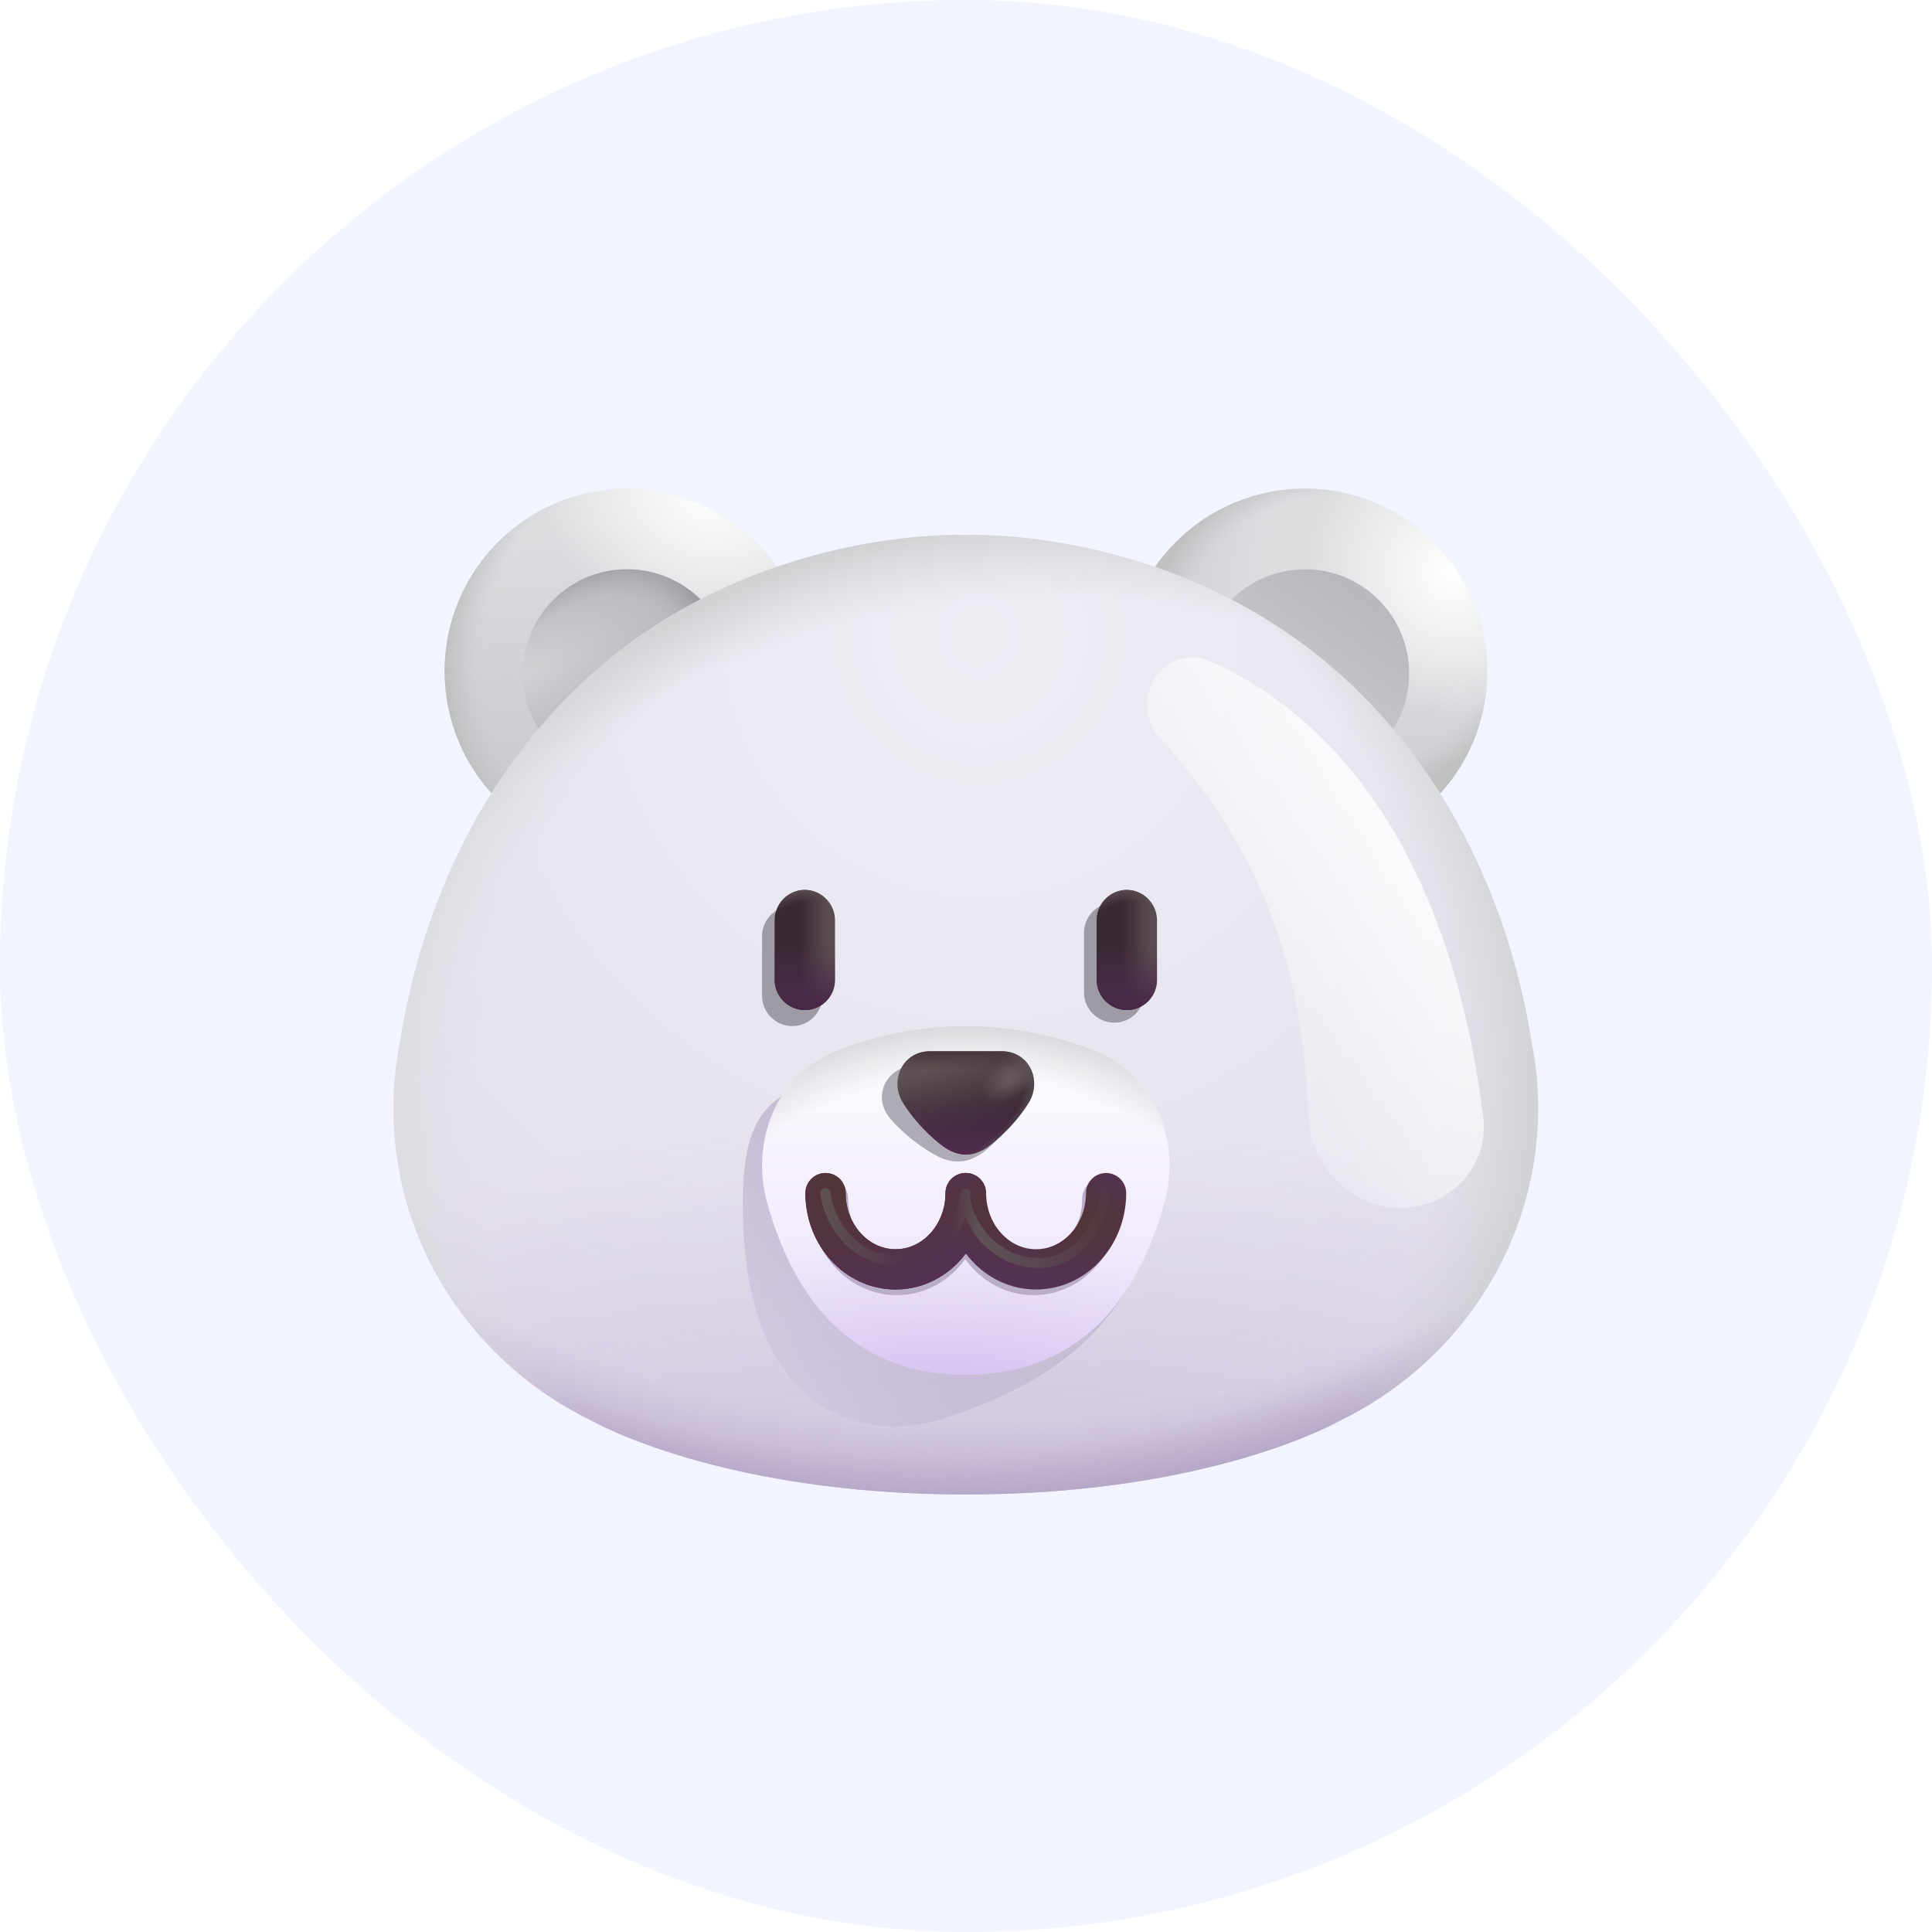 <svg width="48" height="48" viewBox="0 0 48 48" fill="none" xmlns="http://www.w3.org/2000/svg">
<rect width="48" height="48" rx="24" fill="#F2F5FF"/>
<path d="M32.42 21.206C34.924 21.206 36.953 19.177 36.953 16.673C36.953 14.17 34.924 12.14 32.42 12.14C29.916 12.14 27.887 14.17 27.887 16.673C27.887 19.177 29.916 21.206 32.42 21.206Z" fill="#DCDDDF"/>
<path d="M32.42 21.206C34.924 21.206 36.953 19.177 36.953 16.673C36.953 14.17 34.924 12.14 32.42 12.14C29.916 12.14 27.887 14.17 27.887 16.673C27.887 19.177 29.916 21.206 32.42 21.206Z" fill="url(#paint0_linear_637_22369)"/>
<path d="M32.42 21.206C34.924 21.206 36.953 19.177 36.953 16.673C36.953 14.17 34.924 12.14 32.42 12.14C29.916 12.14 27.887 14.17 27.887 16.673C27.887 19.177 29.916 21.206 32.42 21.206Z" fill="url(#paint1_linear_637_22369)"/>
<path d="M32.42 21.206C34.924 21.206 36.953 19.177 36.953 16.673C36.953 14.17 34.924 12.14 32.42 12.14C29.916 12.14 27.887 14.17 27.887 16.673C27.887 19.177 29.916 21.206 32.42 21.206Z" fill="url(#paint2_radial_637_22369)"/>
<path d="M32.42 21.206C34.924 21.206 36.953 19.177 36.953 16.673C36.953 14.17 34.924 12.14 32.42 12.14C29.916 12.14 27.887 14.17 27.887 16.673C27.887 19.177 29.916 21.206 32.42 21.206Z" fill="url(#paint3_radial_637_22369)"/>
<path d="M32.42 21.206C34.924 21.206 36.953 19.177 36.953 16.673C36.953 14.17 34.924 12.14 32.42 12.14C29.916 12.14 27.887 14.17 27.887 16.673C27.887 19.177 29.916 21.206 32.42 21.206Z" fill="url(#paint4_radial_637_22369)"/>
<path d="M32.42 19.324C33.85 19.324 35.01 18.164 35.01 16.734C35.01 15.303 33.85 14.144 32.42 14.144C30.99 14.144 29.83 15.303 29.83 16.734C29.83 18.164 30.99 19.324 32.42 19.324Z" fill="url(#paint5_linear_637_22369)"/>
<path d="M15.58 21.206C13.076 21.206 11.047 19.177 11.047 16.673C11.047 14.17 13.076 12.14 15.58 12.14C18.084 12.14 20.113 14.17 20.113 16.673C20.113 19.177 18.084 21.206 15.58 21.206Z" fill="#DCDDDF"/>
<path d="M15.58 21.206C13.076 21.206 11.047 19.177 11.047 16.673C11.047 14.17 13.076 12.14 15.58 12.14C18.084 12.14 20.113 14.17 20.113 16.673C20.113 19.177 18.084 21.206 15.58 21.206Z" fill="url(#paint6_linear_637_22369)"/>
<path d="M15.58 21.206C13.076 21.206 11.047 19.177 11.047 16.673C11.047 14.17 13.076 12.14 15.58 12.14C18.084 12.14 20.113 14.17 20.113 16.673C20.113 19.177 18.084 21.206 15.58 21.206Z" fill="url(#paint7_radial_637_22369)"/>
<path d="M15.58 21.206C13.076 21.206 11.047 19.177 11.047 16.673C11.047 14.17 13.076 12.14 15.58 12.14C18.084 12.14 20.113 14.17 20.113 16.673C20.113 19.177 18.084 21.206 15.58 21.206Z" fill="url(#paint8_radial_637_22369)"/>
<path d="M15.58 19.324C14.15 19.324 12.99 18.164 12.99 16.734C12.99 15.303 14.15 14.144 15.58 14.144C17.01 14.144 18.17 15.303 18.17 16.734C18.17 18.164 17.01 19.324 15.58 19.324Z" fill="url(#paint9_radial_637_22369)"/>
<path d="M15.58 19.324C14.15 19.324 12.99 18.164 12.99 16.734C12.99 15.303 14.15 14.144 15.58 14.144C17.01 14.144 18.17 15.303 18.17 16.734C18.17 18.164 17.01 19.324 15.58 19.324Z" fill="url(#paint10_radial_637_22369)"/>
<path d="M38.214 27.54C38.214 27.54 38.214 27.53 38.214 27.511C38.214 26.974 38.163 26.448 38.061 25.942C37.747 23.887 36.782 20.224 33.836 17.265C29.601 13.017 23.995 13.294 23.995 13.294C23.995 13.294 18.389 13.017 14.154 17.265C11.198 20.224 10.243 23.887 9.929 25.942C9.827 26.448 9.776 26.974 9.776 27.52C9.776 27.54 9.776 27.55 9.776 27.55C9.776 30.955 11.797 33.904 14.732 35.313C14.732 35.313 17.901 37.13 23.995 37.13C30.089 37.13 33.258 35.313 33.258 35.313C36.193 33.894 38.214 30.945 38.214 27.54Z" fill="url(#paint11_radial_637_22369)"/>
<path d="M38.214 27.54C38.214 27.54 38.214 27.53 38.214 27.511C38.214 26.974 38.163 26.448 38.061 25.942C37.747 23.887 36.782 20.224 33.836 17.265C29.601 13.017 23.995 13.294 23.995 13.294C23.995 13.294 18.389 13.017 14.154 17.265C11.198 20.224 10.243 23.887 9.929 25.942C9.827 26.448 9.776 26.974 9.776 27.52C9.776 27.54 9.776 27.55 9.776 27.55C9.776 30.955 11.797 33.904 14.732 35.313C14.732 35.313 17.901 37.13 23.995 37.13C30.089 37.13 33.258 35.313 33.258 35.313C36.193 33.894 38.214 30.945 38.214 27.54Z" fill="url(#paint12_radial_637_22369)"/>
<path d="M38.214 27.54C38.214 27.54 38.214 27.53 38.214 27.511C38.214 26.974 38.163 26.448 38.061 25.942C37.747 23.887 36.782 20.224 33.836 17.265C29.601 13.017 23.995 13.294 23.995 13.294C23.995 13.294 18.389 13.017 14.154 17.265C11.198 20.224 10.243 23.887 9.929 25.942C9.827 26.448 9.776 26.974 9.776 27.52C9.776 27.54 9.776 27.55 9.776 27.55C9.776 30.955 11.797 33.904 14.732 35.313C14.732 35.313 17.901 37.13 23.995 37.13C30.089 37.13 33.258 35.313 33.258 35.313C36.193 33.894 38.214 30.945 38.214 27.54Z" fill="url(#paint13_radial_637_22369)"/>
<path d="M38.214 27.54C38.214 27.54 38.214 27.53 38.214 27.511C38.214 26.974 38.163 26.448 38.061 25.942C37.747 23.887 36.782 20.224 33.836 17.265C29.601 13.017 23.995 13.294 23.995 13.294C23.995 13.294 18.389 13.017 14.154 17.265C11.198 20.224 10.243 23.887 9.929 25.942C9.827 26.448 9.776 26.974 9.776 27.52C9.776 27.54 9.776 27.55 9.776 27.55C9.776 30.955 11.797 33.904 14.732 35.313C14.732 35.313 17.901 37.13 23.995 37.13C30.089 37.13 33.258 35.313 33.258 35.313C36.193 33.894 38.214 30.945 38.214 27.54Z" fill="url(#paint14_radial_637_22369)"/>
<path d="M38.214 27.54C38.214 27.54 38.214 27.53 38.214 27.511C38.214 26.974 38.163 26.448 38.061 25.942C37.747 23.887 36.782 20.224 33.836 17.265C29.601 13.017 23.995 13.294 23.995 13.294C23.995 13.294 18.389 13.017 14.154 17.265C11.198 20.224 10.243 23.887 9.929 25.942C9.827 26.448 9.776 26.974 9.776 27.52C9.776 27.54 9.776 27.55 9.776 27.55C9.776 30.955 11.797 33.904 14.732 35.313C14.732 35.313 17.901 37.13 23.995 37.13C30.089 37.13 33.258 35.313 33.258 35.313C36.193 33.894 38.214 30.945 38.214 27.54Z" fill="url(#paint15_radial_637_22369)"/>
<path d="M38.214 27.54C38.214 27.54 38.214 27.53 38.214 27.511C38.214 26.974 38.163 26.448 38.061 25.942C37.747 23.887 36.782 20.224 33.836 17.265C29.601 13.017 23.995 13.294 23.995 13.294C23.995 13.294 18.389 13.017 14.154 17.265C11.198 20.224 10.243 23.887 9.929 25.942C9.827 26.448 9.776 26.974 9.776 27.52C9.776 27.54 9.776 27.55 9.776 27.55C9.776 30.955 11.797 33.904 14.732 35.313C14.732 35.313 17.901 37.13 23.995 37.13C30.089 37.13 33.258 35.313 33.258 35.313C36.193 33.894 38.214 30.945 38.214 27.54Z" fill="url(#paint16_radial_637_22369)"/>
<path d="M38.214 27.54C38.214 27.54 38.214 27.53 38.214 27.511C38.214 26.974 38.163 26.448 38.061 25.942C37.747 23.887 36.782 20.224 33.836 17.265C29.601 13.017 23.995 13.294 23.995 13.294C23.995 13.294 18.389 13.017 14.154 17.265C11.198 20.224 10.243 23.887 9.929 25.942C9.827 26.448 9.776 26.974 9.776 27.52C9.776 27.54 9.776 27.55 9.776 27.55C9.776 30.955 11.797 33.904 14.732 35.313C14.732 35.313 17.901 37.13 23.995 37.13C30.089 37.13 33.258 35.313 33.258 35.313C36.193 33.894 38.214 30.945 38.214 27.54Z" fill="url(#paint17_radial_637_22369)"/>
<g filter="url(#filter0_f_637_22369)">
<path d="M19.683 25.493C19.273 25.493 18.933 25.153 18.933 24.743V23.257C18.933 22.847 19.273 22.507 19.683 22.507C20.093 22.507 20.433 22.847 20.433 23.257V24.743C20.433 25.153 20.103 25.493 19.683 25.493Z" fill="#9E9BA4"/>
</g>
<g filter="url(#filter1_f_637_22369)">
<path d="M27.682 25.408C27.272 25.408 26.932 25.068 26.932 24.658V23.172C26.932 22.762 27.272 22.422 27.682 22.422C28.092 22.422 28.432 22.762 28.432 23.172V24.658C28.432 25.068 28.102 25.408 27.682 25.408Z" fill="#9E9BA4"/>
</g>
<path d="M19.995 25.095C19.585 25.095 19.245 24.755 19.245 24.345V22.86C19.245 22.45 19.585 22.11 19.995 22.11C20.405 22.11 20.745 22.45 20.745 22.86V24.345C20.745 24.755 20.415 25.095 19.995 25.095Z" fill="url(#paint18_linear_637_22369)"/>
<path d="M19.995 25.095C19.585 25.095 19.245 24.755 19.245 24.345V22.86C19.245 22.45 19.585 22.11 19.995 22.11C20.405 22.11 20.745 22.45 20.745 22.86V24.345C20.745 24.755 20.415 25.095 19.995 25.095Z" fill="url(#paint19_linear_637_22369)"/>
<path d="M19.995 25.095C19.585 25.095 19.245 24.755 19.245 24.345V22.86C19.245 22.45 19.585 22.11 19.995 22.11C20.405 22.11 20.745 22.45 20.745 22.86V24.345C20.745 24.755 20.415 25.095 19.995 25.095Z" fill="url(#paint20_radial_637_22369)"/>
<path d="M27.995 25.095C27.585 25.095 27.245 24.755 27.245 24.345V22.86C27.245 22.45 27.585 22.11 27.995 22.11C28.405 22.11 28.745 22.45 28.745 22.86V24.345C28.745 24.755 28.415 25.095 27.995 25.095Z" fill="url(#paint21_linear_637_22369)"/>
<path d="M27.995 25.095C27.585 25.095 27.245 24.755 27.245 24.345V22.86C27.245 22.45 27.585 22.11 27.995 22.11C28.405 22.11 28.745 22.45 28.745 22.86V24.345C28.745 24.755 28.415 25.095 27.995 25.095Z" fill="url(#paint22_linear_637_22369)"/>
<path d="M27.995 25.095C27.585 25.095 27.245 24.755 27.245 24.345V22.86C27.245 22.45 27.585 22.11 27.995 22.11C28.405 22.11 28.745 22.45 28.745 22.86V24.345C28.745 24.755 28.415 25.095 27.995 25.095Z" fill="url(#paint23_radial_637_22369)"/>
<g filter="url(#filter2_f_637_22369)">
<path d="M23.68 26.209C22.974 26.174 21.777 26.258 20.538 26.713C19.116 27.236 18.454 27.625 18.454 29.938C18.454 35.031 21.362 35.948 23.517 35.219C25.548 34.531 27.735 33.449 28.61 30.625C29.059 29.178 28.173 27.513 26.785 26.904C25.576 26.374 24.387 26.218 23.68 26.209Z" fill="url(#paint24_linear_637_22369)"/>
</g>
<path d="M23.995 25.494C23.262 25.481 22.024 25.605 20.753 26.116C19.295 26.704 18.638 28.358 19.057 29.872C19.65 32.015 20.977 34.15 23.995 34.15C27.013 34.15 28.34 32.015 28.933 29.872C29.352 28.358 28.695 26.704 27.237 26.116C25.966 25.605 24.728 25.481 23.995 25.494Z" fill="url(#paint25_linear_637_22369)"/>
<path d="M23.995 25.494C23.262 25.481 22.024 25.605 20.753 26.116C19.295 26.704 18.638 28.358 19.057 29.872C19.65 32.015 20.977 34.15 23.995 34.15C27.013 34.15 28.34 32.015 28.933 29.872C29.352 28.358 28.695 26.704 27.237 26.116C25.966 25.605 24.728 25.481 23.995 25.494Z" fill="url(#paint26_radial_637_22369)"/>
<path d="M23.995 25.494C23.262 25.481 22.024 25.605 20.753 26.116C19.295 26.704 18.638 28.358 19.057 29.872C19.65 32.015 20.977 34.15 23.995 34.15C27.013 34.15 28.34 32.015 28.933 29.872C29.352 28.358 28.695 26.704 27.237 26.116C25.966 25.605 24.728 25.481 23.995 25.494Z" fill="url(#paint27_radial_637_22369)"/>
<g filter="url(#filter3_f_637_22369)">
<path fill-rule="evenodd" clip-rule="evenodd" d="M21.073 29.784C21.073 29.508 20.855 29.284 20.587 29.284C20.318 29.284 20.1 29.508 20.1 29.784C20.1 31.064 21.039 32.178 22.281 32.178C22.982 32.178 23.586 31.823 23.98 31.284C24.374 31.823 24.978 32.178 25.679 32.178C26.921 32.178 27.86 31.064 27.86 29.784C27.86 29.508 27.642 29.284 27.374 29.284C27.105 29.284 26.887 29.508 26.887 29.784C26.887 30.594 26.307 31.178 25.679 31.178C25.051 31.178 24.472 30.594 24.472 29.784C24.472 29.508 24.254 29.284 23.985 29.284C23.983 29.284 23.982 29.284 23.98 29.284C23.978 29.284 23.977 29.284 23.975 29.284C23.706 29.284 23.488 29.508 23.488 29.784C23.488 30.594 22.909 31.178 22.281 31.178C21.653 31.178 21.073 30.594 21.073 29.784Z" fill="#BAADCB"/>
</g>
<path d="M23.99 29.643C23.99 30.688 23.21 31.537 22.25 31.537C21.29 31.537 20.51 30.688 20.51 29.643" stroke="url(#paint28_radial_637_22369)" stroke-miterlimit="10" stroke-linecap="round"/>
<path d="M23.99 29.643C23.99 30.688 23.21 31.537 22.25 31.537C21.29 31.537 20.51 30.688 20.51 29.643" stroke="url(#paint29_radial_637_22369)" stroke-miterlimit="10" stroke-linecap="round"/>
<path d="M27.48 29.643C27.48 30.688 26.7 31.537 25.74 31.537C24.78 31.537 24 30.688 24 29.643" stroke="url(#paint30_radial_637_22369)" stroke-miterlimit="10" stroke-linecap="round"/>
<g filter="url(#filter4_f_637_22369)">
<path d="M20.51 29.643C20.552 30.164 21.044 31.225 22.119 31.3C23.463 31.393 23.932 30.331 23.979 29.643C23.953 30.195 24.557 31.378 25.823 31.378C26.91 31.378 27.422 30.195 27.479 29.643" stroke="url(#paint31_linear_637_22369)" stroke-width="0.25" stroke-linecap="round" stroke-linejoin="round"/>
</g>
<g filter="url(#filter5_f_637_22369)">
<path d="M22.705 26.466L24.595 26.288C25.323 26.219 25.752 26.884 25.427 27.464C25.051 28.136 24.477 28.591 24.477 28.591C24.288 28.745 24.084 28.836 23.883 28.853C23.683 28.874 23.466 28.823 23.252 28.706C23.252 28.706 22.603 28.367 22.107 27.777C21.68 27.268 21.976 26.534 22.705 26.466Z" fill="#AEABB5"/>
</g>
<path d="M23.108 26.117H24.882C25.565 26.117 25.905 26.841 25.552 27.405C25.144 28.059 24.57 28.471 24.57 28.471C24.381 28.611 24.183 28.684 23.995 28.683C23.807 28.684 23.609 28.611 23.42 28.471C23.42 28.471 22.846 28.059 22.438 27.405C22.085 26.841 22.425 26.117 23.108 26.117Z" fill="url(#paint32_linear_637_22369)"/>
<path d="M23.108 26.117H24.882C25.565 26.117 25.905 26.841 25.552 27.405C25.144 28.059 24.57 28.471 24.57 28.471C24.381 28.611 24.183 28.684 23.995 28.683C23.807 28.684 23.609 28.611 23.42 28.471C23.42 28.471 22.846 28.059 22.438 27.405C22.085 26.841 22.425 26.117 23.108 26.117Z" fill="url(#paint33_linear_637_22369)"/>
<path d="M23.108 26.117H24.882C25.565 26.117 25.905 26.841 25.552 27.405C25.144 28.059 24.57 28.471 24.57 28.471C24.381 28.611 24.183 28.684 23.995 28.683C23.807 28.684 23.609 28.611 23.42 28.471C23.42 28.471 22.846 28.059 22.438 27.405C22.085 26.841 22.425 26.117 23.108 26.117Z" fill="url(#paint34_linear_637_22369)"/>
<path d="M23.108 26.117H24.882C25.565 26.117 25.905 26.841 25.552 27.405C25.144 28.059 24.57 28.471 24.57 28.471C24.381 28.611 24.183 28.684 23.995 28.683C23.807 28.684 23.609 28.611 23.42 28.471C23.42 28.471 22.846 28.059 22.438 27.405C22.085 26.841 22.425 26.117 23.108 26.117Z" fill="url(#paint35_radial_637_22369)"/>
<path d="M23.108 26.117H24.882C25.565 26.117 25.905 26.841 25.552 27.405C25.144 28.059 24.57 28.471 24.57 28.471C24.381 28.611 24.183 28.684 23.995 28.683C23.807 28.684 23.609 28.611 23.42 28.471C23.42 28.471 22.846 28.059 22.438 27.405C22.085 26.841 22.425 26.117 23.108 26.117Z" fill="url(#paint36_radial_637_22369)"/>
<g filter="url(#filter6_f_637_22369)">
<path d="M36.853 27.783C36.239 22.655 34.107 18.216 30.038 16.416C29.512 16.183 28.912 16.431 28.64 16.938C28.396 17.394 28.477 17.953 28.821 18.338C30.972 20.743 32.357 23.403 32.501 27.699C32.554 29.28 34.134 30.456 35.597 29.854C36.429 29.512 36.96 28.676 36.853 27.783Z" fill="url(#paint37_linear_637_22369)"/>
</g>
<defs>
<filter id="filter0_f_637_22369" x="18.433" y="22.007" width="2.5" height="3.986" filterUnits="userSpaceOnUse" color-interpolation-filters="sRGB">
<feFlood flood-opacity="0" result="BackgroundImageFix"/>
<feBlend mode="normal" in="SourceGraphic" in2="BackgroundImageFix" result="shape"/>
<feGaussianBlur stdDeviation="0.25" result="effect1_foregroundBlur_637_22369"/>
</filter>
<filter id="filter1_f_637_22369" x="26.432" y="21.922" width="2.5" height="3.986" filterUnits="userSpaceOnUse" color-interpolation-filters="sRGB">
<feFlood flood-opacity="0" result="BackgroundImageFix"/>
<feBlend mode="normal" in="SourceGraphic" in2="BackgroundImageFix" result="shape"/>
<feGaussianBlur stdDeviation="0.25" result="effect1_foregroundBlur_637_22369"/>
</filter>
<filter id="filter2_f_637_22369" x="17.704" y="25.452" width="11.774" height="10.737" filterUnits="userSpaceOnUse" color-interpolation-filters="sRGB">
<feFlood flood-opacity="0" result="BackgroundImageFix"/>
<feBlend mode="normal" in="SourceGraphic" in2="BackgroundImageFix" result="shape"/>
<feGaussianBlur stdDeviation="0.375" result="effect1_foregroundBlur_637_22369"/>
</filter>
<filter id="filter3_f_637_22369" x="19.7" y="28.884" width="8.561" height="3.694" filterUnits="userSpaceOnUse" color-interpolation-filters="sRGB">
<feFlood flood-opacity="0" result="BackgroundImageFix"/>
<feBlend mode="normal" in="SourceGraphic" in2="BackgroundImageFix" result="shape"/>
<feGaussianBlur stdDeviation="0.2" result="effect1_foregroundBlur_637_22369"/>
</filter>
<filter id="filter4_f_637_22369" x="20.135" y="29.268" width="7.719" height="2.484" filterUnits="userSpaceOnUse" color-interpolation-filters="sRGB">
<feFlood flood-opacity="0" result="BackgroundImageFix"/>
<feBlend mode="normal" in="SourceGraphic" in2="BackgroundImageFix" result="shape"/>
<feGaussianBlur stdDeviation="0.125" result="effect1_foregroundBlur_637_22369"/>
</filter>
<filter id="filter5_f_637_22369" x="21.21" y="25.583" width="5.027" height="3.975" filterUnits="userSpaceOnUse" color-interpolation-filters="sRGB">
<feFlood flood-opacity="0" result="BackgroundImageFix"/>
<feBlend mode="normal" in="SourceGraphic" in2="BackgroundImageFix" result="shape"/>
<feGaussianBlur stdDeviation="0.35" result="effect1_foregroundBlur_637_22369"/>
</filter>
<filter id="filter6_f_637_22369" x="24.499" y="12.328" width="16.368" height="21.686" filterUnits="userSpaceOnUse" color-interpolation-filters="sRGB">
<feFlood flood-opacity="0" result="BackgroundImageFix"/>
<feBlend mode="normal" in="SourceGraphic" in2="BackgroundImageFix" result="shape"/>
<feGaussianBlur stdDeviation="2" result="effect1_foregroundBlur_637_22369"/>
</filter>
<linearGradient id="paint0_linear_637_22369" x1="33.142" y1="21.406" x2="33.517" y2="15.781" gradientUnits="userSpaceOnUse">
<stop stop-color="#C8C8CD"/>
<stop offset="1" stop-color="#C8C8CD" stop-opacity="0"/>
</linearGradient>
<linearGradient id="paint1_linear_637_22369" x1="27.392" y1="14.281" x2="31.298" y2="14.875" gradientUnits="userSpaceOnUse">
<stop stop-color="#C8C8CD"/>
<stop offset="1" stop-color="#C8C8CD" stop-opacity="0"/>
</linearGradient>
<radialGradient id="paint2_radial_637_22369" cx="0" cy="0" r="1" gradientUnits="userSpaceOnUse" gradientTransform="translate(36.517 18.938) rotate(-141.865) scale(9.058 6.107)">
<stop offset="0.909" stop-color="#C8C8CD" stop-opacity="0"/>
<stop offset="0.999" stop-color="#C0C0C0"/>
</radialGradient>
<radialGradient id="paint3_radial_637_22369" cx="0" cy="0" r="1" gradientUnits="userSpaceOnUse" gradientTransform="translate(29.86 9.937) rotate(54.148) scale(11.258 7.632)">
<stop offset="0.909" stop-color="#C8C8CD" stop-opacity="0"/>
<stop offset="0.976" stop-color="#C0C0C0"/>
</radialGradient>
<radialGradient id="paint4_radial_637_22369" cx="0" cy="0" r="1" gradientUnits="userSpaceOnUse" gradientTransform="translate(36.063 14.213) rotate(142.716) scale(3.456 3.617)">
<stop stop-color="white"/>
<stop offset="1" stop-color="white" stop-opacity="0"/>
</radialGradient>
<linearGradient id="paint5_linear_637_22369" x1="33.423" y1="14.531" x2="31.86" y2="16.734" gradientUnits="userSpaceOnUse">
<stop stop-color="#B8B8BD"/>
<stop offset="1" stop-color="#C6C7C9"/>
</linearGradient>
<linearGradient id="paint6_linear_637_22369" x1="14.829" y1="20.125" x2="14.767" y2="13.062" gradientUnits="userSpaceOnUse">
<stop stop-color="#C8C8CD"/>
<stop offset="1" stop-color="#C8C8CD" stop-opacity="0"/>
</linearGradient>
<radialGradient id="paint7_radial_637_22369" cx="0" cy="0" r="1" gradientUnits="userSpaceOnUse" gradientTransform="translate(24.204 17.062) rotate(-175.225) scale(13.516 8.572)">
<stop offset="0.913" stop-color="#C8C8CD" stop-opacity="0"/>
<stop offset="0.976" stop-color="#C0C0C0"/>
</radialGradient>
<radialGradient id="paint8_radial_637_22369" cx="0" cy="0" r="1" gradientUnits="userSpaceOnUse" gradientTransform="translate(17.579 12.14) rotate(127.193) scale(3.825 4.379)">
<stop stop-color="white"/>
<stop offset="1" stop-color="white" stop-opacity="0"/>
</radialGradient>
<radialGradient id="paint9_radial_637_22369" cx="0" cy="0" r="1" gradientUnits="userSpaceOnUse" gradientTransform="translate(12.99 16.734) rotate(-23.834) scale(4.368 1.858)">
<stop stop-color="#D2D2D5"/>
<stop offset="1" stop-color="#B8B8BD"/>
</radialGradient>
<radialGradient id="paint10_radial_637_22369" cx="0" cy="0" r="1" gradientUnits="userSpaceOnUse" gradientTransform="translate(14.267 17.656) rotate(-51.21) scale(4.29 2.794)">
<stop offset="0.755" stop-color="#ADADB2" stop-opacity="0"/>
<stop offset="1" stop-color="#98989C"/>
</radialGradient>
<radialGradient id="paint11_radial_637_22369" cx="0" cy="0" r="1" gradientUnits="userSpaceOnUse" gradientTransform="translate(24.329 15.75) rotate(90) scale(28.062 27.43)">
<stop stop-color="#EEEDF4"/>
<stop offset="1" stop-color="#DFDAE7"/>
</radialGradient>
<radialGradient id="paint12_radial_637_22369" cx="0" cy="0" r="1" gradientUnits="userSpaceOnUse" gradientTransform="translate(23.995 47.75) rotate(-90) scale(20.062 30.463)">
<stop stop-color="#C4AFDD"/>
<stop offset="1" stop-color="#B6A4CC" stop-opacity="0"/>
</radialGradient>
<radialGradient id="paint13_radial_637_22369" cx="0" cy="0" r="1" gradientUnits="userSpaceOnUse" gradientTransform="translate(23.995 13.978) rotate(90) scale(24.272 27.628)">
<stop offset="0.882" stop-color="#B9A6D1" stop-opacity="0"/>
<stop offset="1" stop-color="#ADA0BD"/>
</radialGradient>
<radialGradient id="paint14_radial_637_22369" cx="0" cy="0" r="1" gradientUnits="userSpaceOnUse" gradientTransform="translate(23.995 13.978) rotate(76.378) scale(27.161 29.631)">
<stop offset="0.811" stop-color="#9A88AF" stop-opacity="0"/>
<stop offset="1" stop-color="#9A88AF"/>
</radialGradient>
<radialGradient id="paint15_radial_637_22369" cx="0" cy="0" r="1" gradientUnits="userSpaceOnUse" gradientTransform="translate(33.25 27.306) rotate(180) scale(24.438 17.875)">
<stop offset="0.877" stop-color="#DBDADD" stop-opacity="0"/>
<stop offset="1" stop-color="#DBDADD"/>
</radialGradient>
<radialGradient id="paint16_radial_637_22369" cx="0" cy="0" r="1" gradientUnits="userSpaceOnUse" gradientTransform="translate(24.392 28.688) rotate(-104.781) scale(15.924 20.07)">
<stop offset="0.848" stop-color="#D0D1D2" stop-opacity="0"/>
<stop offset="1" stop-color="#C9C9C9"/>
</radialGradient>
<radialGradient id="paint17_radial_637_22369" cx="0" cy="0" r="1" gradientUnits="userSpaceOnUse" gradientTransform="translate(16.579 25.21) rotate(18.323) scale(22.79 19.888)">
<stop offset="0.848" stop-color="#D0D1D2" stop-opacity="0"/>
<stop offset="1" stop-color="#C9C9C9"/>
</radialGradient>
<linearGradient id="paint18_linear_637_22369" x1="20.745" y1="23.416" x2="19.877" y2="23.416" gradientUnits="userSpaceOnUse">
<stop offset="0.225" stop-color="#594C4F"/>
<stop offset="1" stop-color="#392833"/>
</linearGradient>
<linearGradient id="paint19_linear_637_22369" x1="20.979" y1="24.956" x2="20.979" y2="23.533" gradientUnits="userSpaceOnUse">
<stop stop-color="#492847"/>
<stop offset="1" stop-color="#552D52" stop-opacity="0"/>
</linearGradient>
<radialGradient id="paint20_radial_637_22369" cx="0" cy="0" r="1" gradientUnits="userSpaceOnUse" gradientTransform="translate(20.156 23.838) rotate(-104.85) scale(1.748 1.884)">
<stop offset="0.814" stop-color="#594C4F" stop-opacity="0"/>
<stop offset="1" stop-color="#594C4F"/>
</radialGradient>
<linearGradient id="paint21_linear_637_22369" x1="28.745" y1="23.416" x2="27.877" y2="23.416" gradientUnits="userSpaceOnUse">
<stop offset="0.225" stop-color="#594C4F"/>
<stop offset="1" stop-color="#392833"/>
</linearGradient>
<linearGradient id="paint22_linear_637_22369" x1="28.979" y1="24.956" x2="28.979" y2="23.533" gradientUnits="userSpaceOnUse">
<stop stop-color="#492847"/>
<stop offset="1" stop-color="#552D52" stop-opacity="0"/>
</linearGradient>
<radialGradient id="paint23_radial_637_22369" cx="0" cy="0" r="1" gradientUnits="userSpaceOnUse" gradientTransform="translate(28.156 23.838) rotate(-104.85) scale(1.748 1.884)">
<stop offset="0.814" stop-color="#594C4F" stop-opacity="0"/>
<stop offset="1" stop-color="#594C4F"/>
</radialGradient>
<linearGradient id="paint24_linear_637_22369" x1="23.381" y1="31.75" x2="19.892" y2="35.875" gradientUnits="userSpaceOnUse">
<stop stop-color="#C7BED5"/>
<stop offset="1" stop-color="#B7A7D1" stop-opacity="0"/>
</linearGradient>
<linearGradient id="paint25_linear_637_22369" x1="23.995" y1="25.493" x2="23.995" y2="34.15" gradientUnits="userSpaceOnUse">
<stop stop-color="white"/>
<stop offset="0" stop-color="white"/>
<stop offset="1" stop-color="#E9DEFA"/>
</linearGradient>
<radialGradient id="paint26_radial_637_22369" cx="0" cy="0" r="1" gradientUnits="userSpaceOnUse" gradientTransform="translate(23.438 34.75) rotate(-90) scale(3.944 10.61)">
<stop stop-color="#D3BEF1"/>
<stop offset="1" stop-color="#DACBF0" stop-opacity="0"/>
</radialGradient>
<radialGradient id="paint27_radial_637_22369" cx="0" cy="0" r="1" gradientUnits="userSpaceOnUse" gradientTransform="translate(23.995 34.963) rotate(-90) scale(9.806 10.113)">
<stop offset="0.837" stop-color="#D8D8DC" stop-opacity="0"/>
<stop offset="0.97" stop-color="#D8D8DC"/>
</radialGradient>
<radialGradient id="paint28_radial_637_22369" cx="0" cy="0" r="1" gradientUnits="userSpaceOnUse" gradientTransform="translate(22.244 30.201) rotate(90) scale(1.719 2.188)">
<stop offset="0.006" stop-color="#423539"/>
<stop offset="1" stop-color="#3C223C"/>
</radialGradient>
<radialGradient id="paint29_radial_637_22369" cx="0" cy="0" r="1" gradientUnits="userSpaceOnUse" gradientTransform="translate(22.359 29.181) rotate(70.994) scale(2.975 7.411)">
<stop offset="0.006" stop-color="#533530"/>
<stop offset="1" stop-color="#543057"/>
</radialGradient>
<radialGradient id="paint30_radial_637_22369" cx="0" cy="0" r="1" gradientUnits="userSpaceOnUse" gradientTransform="translate(25.938 30.228) rotate(96.859) scale(1.704 4.781)">
<stop offset="0.006" stop-color="#533530"/>
<stop offset="1" stop-color="#543057"/>
</radialGradient>
<linearGradient id="paint31_linear_637_22369" x1="20.323" y1="30.143" x2="27.838" y2="30.143" gradientUnits="userSpaceOnUse">
<stop stop-color="#5F5356"/>
<stop offset="0.289" stop-color="#5F5356" stop-opacity="0"/>
<stop offset="0.445" stop-color="#5F5356" stop-opacity="0"/>
<stop offset="0.534" stop-color="#5F5356"/>
<stop offset="1" stop-color="#5F5356" stop-opacity="0"/>
</linearGradient>
<linearGradient id="paint32_linear_637_22369" x1="23.578" y1="26.431" x2="24.075" y2="28.215" gradientUnits="userSpaceOnUse">
<stop stop-color="#5F5254"/>
<stop offset="1" stop-color="#2E2127"/>
</linearGradient>
<linearGradient id="paint33_linear_637_22369" x1="23.759" y1="26.79" x2="23.759" y2="25.586" gradientUnits="userSpaceOnUse">
<stop offset="0.147" stop-color="#34222C" stop-opacity="0"/>
<stop offset="0.873" stop-color="#34222C"/>
</linearGradient>
<linearGradient id="paint34_linear_637_22369" x1="23.155" y1="28.809" x2="23.155" y2="26.989" gradientUnits="userSpaceOnUse">
<stop stop-color="#552D52"/>
<stop offset="1" stop-color="#552D52" stop-opacity="0"/>
</linearGradient>
<radialGradient id="paint35_radial_637_22369" cx="0" cy="0" r="1" gradientUnits="userSpaceOnUse" gradientTransform="translate(21.855 27.914) rotate(-18.752) scale(4.483 2.013)">
<stop offset="0.828" stop-color="#5C5458" stop-opacity="0"/>
<stop offset="0.935" stop-color="#5C5458"/>
</radialGradient>
<radialGradient id="paint36_radial_637_22369" cx="0" cy="0" r="1" gradientUnits="userSpaceOnUse" gradientTransform="translate(25.094 26.791) rotate(145.376) scale(0.797 0.484)">
<stop stop-color="#6A5C5E"/>
<stop offset="1" stop-color="#6A5C5E" stop-opacity="0"/>
</radialGradient>
<linearGradient id="paint37_linear_637_22369" x1="36.673" y1="20.245" x2="28.458" y2="24.795" gradientUnits="userSpaceOnUse">
<stop stop-color="white"/>
<stop offset="1" stop-color="white" stop-opacity="0"/>
</linearGradient>
</defs>
</svg>
